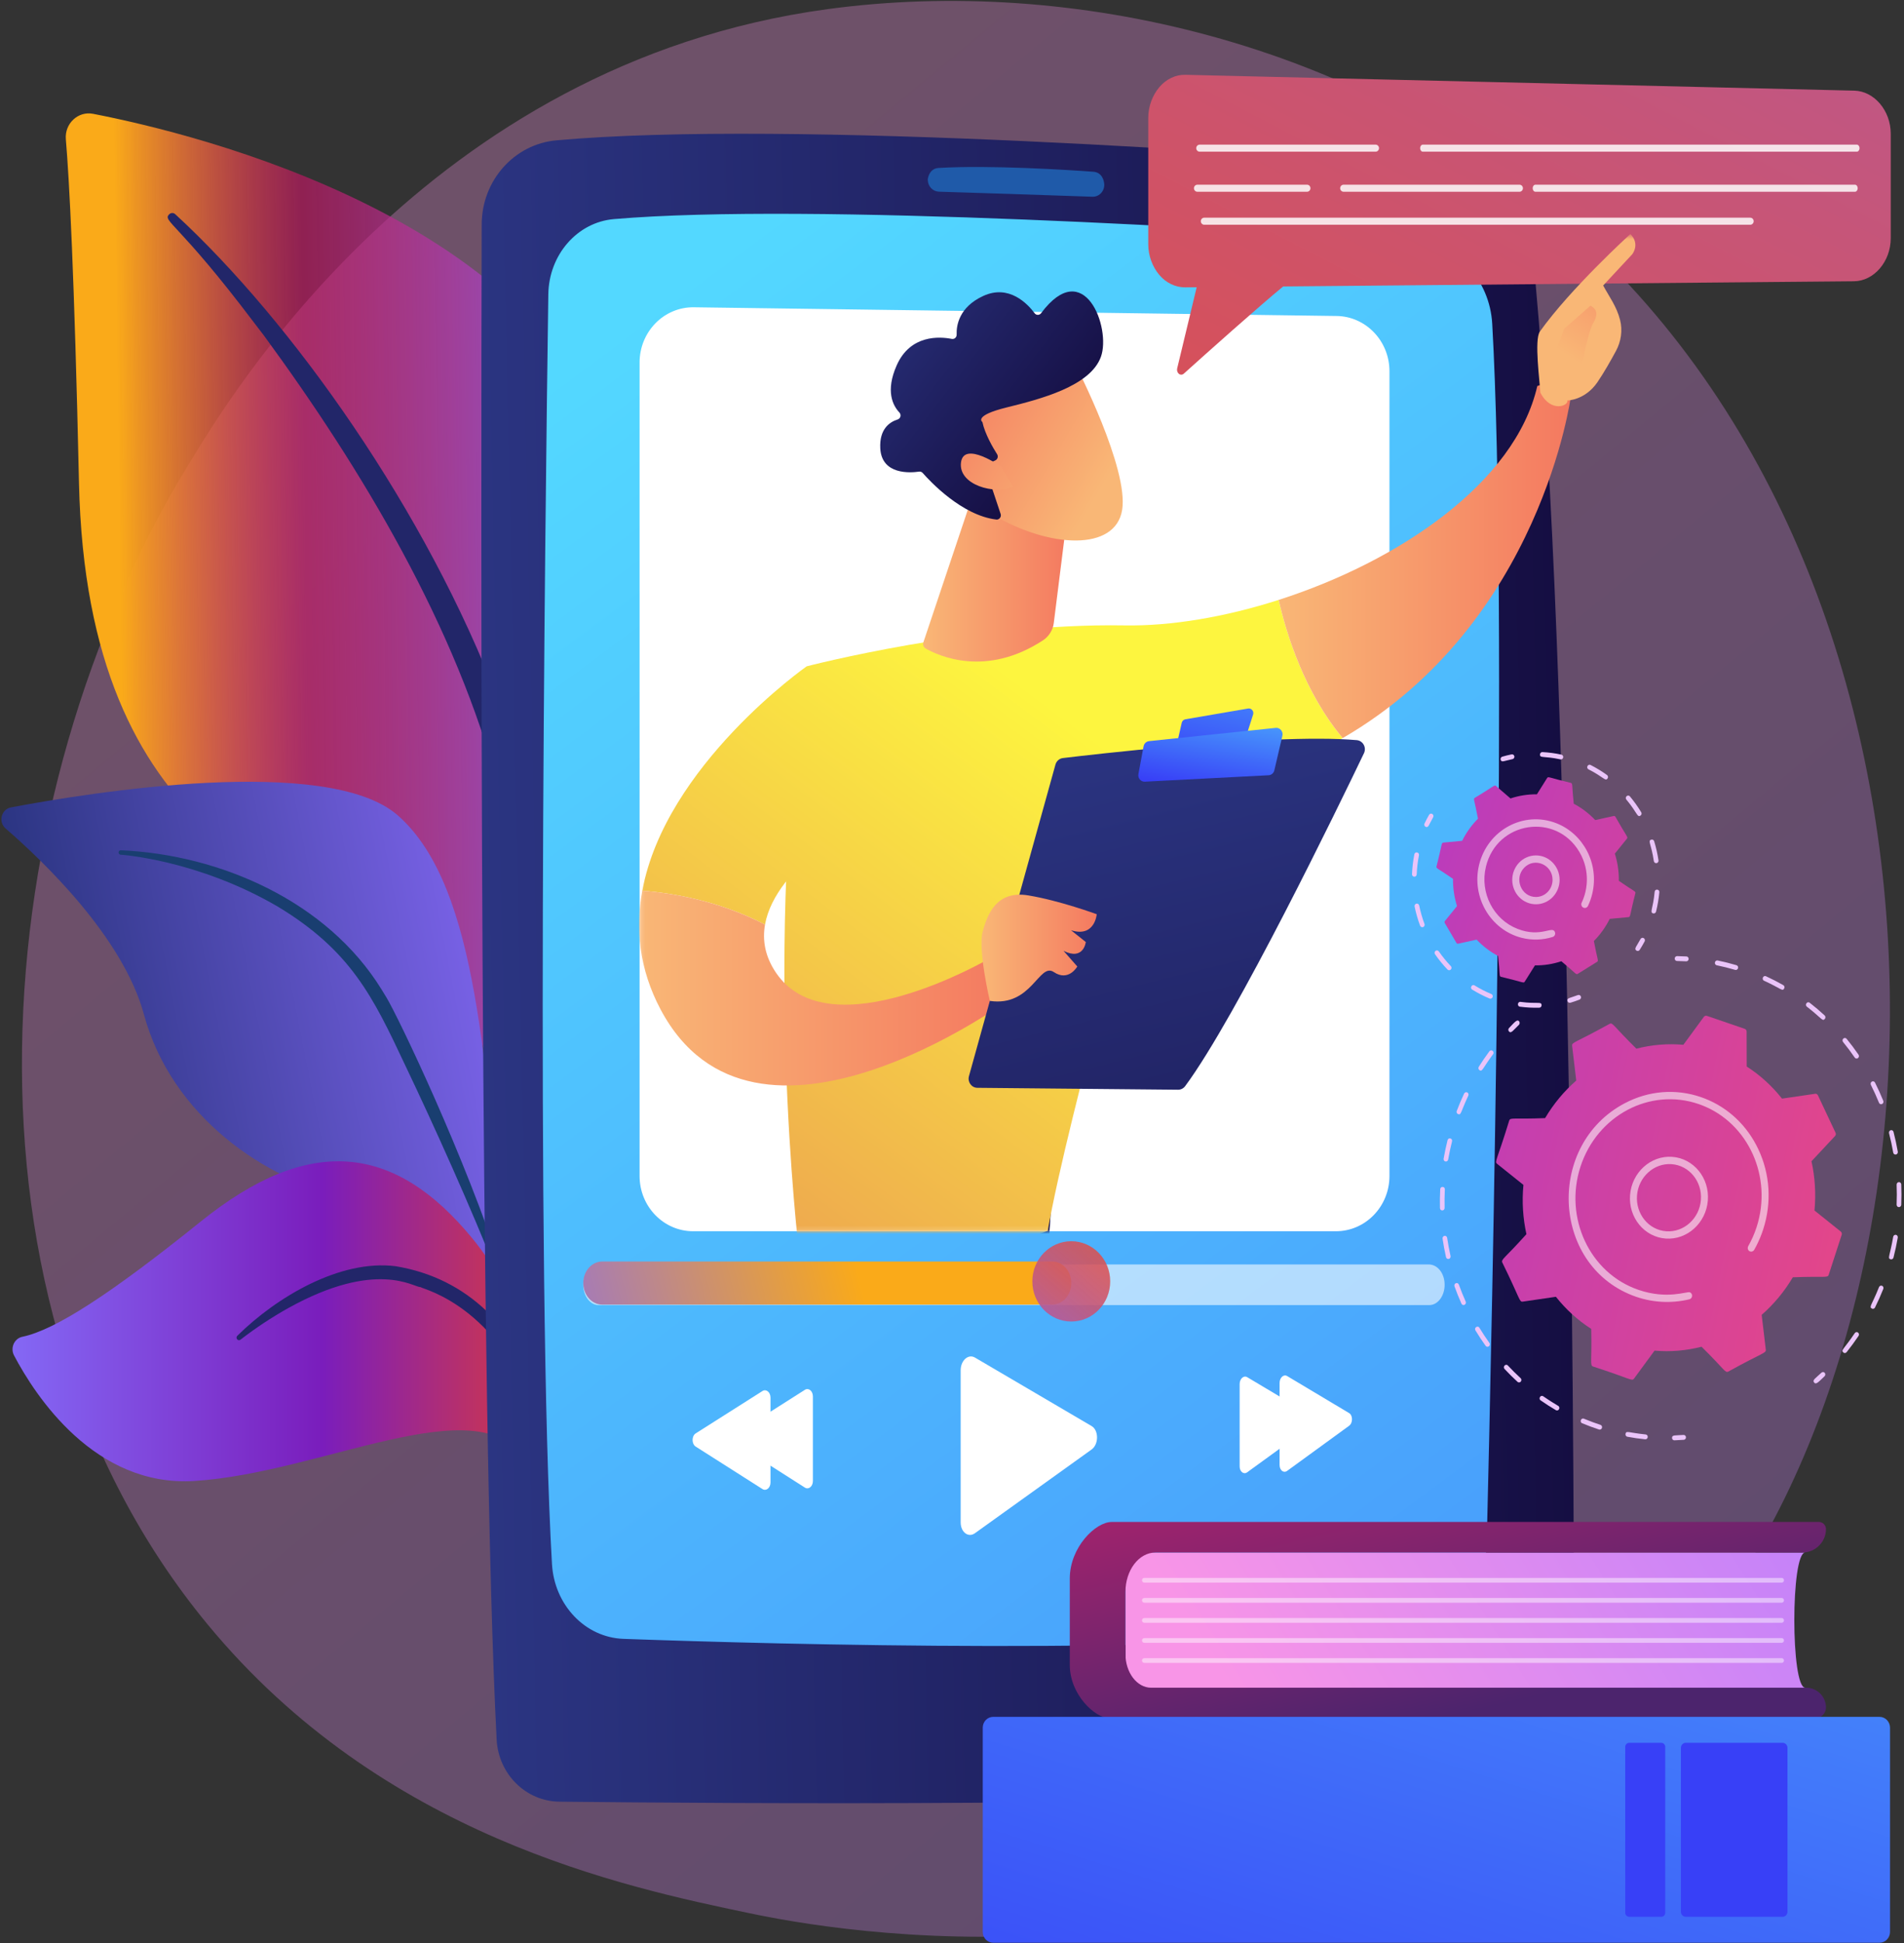 <svg width="450" height="459" viewBox="0 0 450 459" fill="none" xmlns="http://www.w3.org/2000/svg">
<rect x="0" y="0" width="450" height="459" fill="#333333" stroke="none"/>
<path opacity="0.3" d="M395.5 393.204C386.434 403.044 377.857 409.39 371.079 414.403C291.414 473.336 197.149 456.158 177.115 451.962C147.531 445.767 90.347 433.793 49.003 383.666C-13.547 307.828 -3.807 188.347 44.711 109.477C53.586 95.05 100.464 14.978 195.744 2.137C253.407 -5.635 320.623 10.039 369.299 52.084C471.474 140.342 464.2 318.636 395.5 393.204Z" fill="url(#paint0_linear_418_5674)"/>
<path d="M122.615 300.355C122.615 300.355 123.983 241.013 97.473 225.13C70.963 209.248 20.558 199.318 18.668 114.108C17.562 64.223 16.365 42.412 15.562 32.902C15.249 29.192 18.447 26.197 21.996 26.887C47.104 31.763 128.667 51.835 145.767 109.232C166.04 177.277 122.615 300.355 122.615 300.355Z" fill="url(#paint1_linear_418_5674)"/>
<path d="M41.412 50.595C68.973 75.937 100.841 120.787 117.828 165.638C120.008 173.03 126.386 188.749 129.156 216.678C131.629 239.971 130.399 264.584 127.4 280.877C127.21 281.907 126.247 282.584 125.248 282.388C123.53 282.052 123.758 280.147 123.774 280.208C127.199 252.37 125.777 217.722 117.928 186.46C107.899 148.073 85.532 110.856 62.397 79.29L60.016 76.182C42.092 52.449 38.319 52.275 39.994 50.62C40.39 50.23 41.01 50.226 41.412 50.595Z" fill="#222669"/>
<path d="M165.219 414.448C168.806 416.262 131.264 367.588 119.503 291.142C113.962 255.119 113.889 209.985 93.986 192.592C77.421 178.116 21.053 187.255 2.61 190.728C0.305 191.162 -0.471 194.164 1.323 195.717C10.168 203.375 29.088 221.439 34.018 239.645C40.516 263.641 62.644 278.904 82.453 283.034C102.263 287.165 113.282 291.174 122.933 323.836C132.584 356.498 155.028 409.296 165.219 414.448Z" fill="url(#paint2_linear_418_5674)"/>
<path d="M28.549 200.867C52.08 201.883 77.339 212.95 90.157 233.709L91.367 235.69C94.161 240.335 109.997 273.354 118.793 300.726C118.902 301.067 118.723 301.435 118.392 301.548C117.83 301.74 117.548 301.102 117.602 301.159C111.474 285.696 102.673 266.092 95.663 251.431C88.146 235.434 82.885 224.6 65.739 214.223C46.654 203.047 28.422 201.896 28.477 201.908C28.198 201.879 27.996 201.622 28.024 201.335C28.052 201.06 28.284 200.856 28.549 200.867Z" fill="#193E70"/>
<path d="M149.124 420.851C151.253 422.008 137.135 396.955 136.052 374.883C134.968 352.811 130.139 315.139 111.677 292.604C93.216 270.069 72.999 268.013 47.524 288.5C26.296 305.572 13.054 314.187 5.288 315.789C3.365 316.185 2.383 318.424 3.319 320.201C8.3 329.658 22.382 351.381 46.027 349.851C76.188 347.901 112.74 327.686 123.881 344.549C135.022 361.412 133.591 370.848 133.934 378.84C134.276 386.831 135.038 413.194 149.124 420.851Z" fill="url(#paint3_linear_418_5674)"/>
<path d="M56.084 315.558C65.324 306.425 80.372 297.451 93.523 299.124C110.634 301.966 122.033 313.747 128.25 331.284C130.681 338.73 131.681 342.705 133.118 351.832C133.233 352.561 132.19 352.779 132.016 352.067C130.971 347.78 129.935 343.291 128.386 338.648C119.367 308.694 100.114 304.659 99.365 304.046C97.91 304.194 89.086 297.384 68.149 308.999C64.239 311.194 60.433 313.698 56.86 316.461L56.84 316.476C56.582 316.676 56.215 316.622 56.021 316.355C55.842 316.109 55.873 315.766 56.084 315.558Z" fill="#222669"/>
<path d="M131.5 33.151C121.524 34.045 113.876 42.659 113.848 52.982C113.674 116.114 113.388 333.874 117.379 410.949C117.802 419.114 124.295 425.529 132.225 425.617C171.451 426.052 284.28 426.852 348.334 422.628C361.676 421.748 372.057 410.356 372.041 396.573C371.964 330.313 370.937 143.969 362.133 58.793C361.079 48.587 353.122 40.622 343.197 39.824C300.416 36.388 186.811 28.192 131.5 33.151Z" fill="url(#paint4_linear_418_5674)"/>
<path d="M129.593 69.527C128.823 123.531 126.63 303.18 130.458 369.485C131.018 379.177 138.32 386.828 147.336 387.152C184.457 388.485 279.647 391.066 333.889 384.913C343.656 383.805 351.121 375.077 351.381 364.508C352.738 309.397 356.403 142.075 352.681 76.511C352.088 66.052 344.337 57.706 334.622 57.031C294.429 54.239 191.217 47.799 145.092 51.759C136.434 52.503 129.727 60.178 129.593 69.527Z" fill="url(#paint5_linear_418_5674)"/>
<path d="M219.282 42.541C219.313 44.032 220.468 45.237 221.914 45.283C229.057 45.507 249.178 46.142 258.172 46.476C259.945 46.542 261.3 44.869 260.926 43.081C260.895 43.024 260.665 40.731 258.393 40.569C252.31 40.132 233.956 38.957 221.827 39.678C219.336 39.826 219.201 42.747 219.282 42.541Z" fill="#1F5AA9"/>
<path d="M315.73 290.86H163.824C156.831 290.86 151.162 285.015 151.162 277.806V85.641C151.162 78.364 156.933 72.492 163.99 72.588L315.896 74.647C322.824 74.741 328.391 80.558 328.391 87.701V277.805C328.391 285.015 322.722 290.86 315.73 290.86Z" fill="url(#paint6_linear_418_5674)"/>
<path opacity="0.58" d="M337.806 308.307H141.473C139.471 308.307 137.848 306.156 137.848 303.503C137.848 300.85 139.471 298.699 141.303 298.699H337.635C339.808 298.699 341.431 300.85 341.431 303.503C341.431 306.156 339.808 308.307 337.806 308.307Z" fill="white"/>
<path d="M248.698 308.195H142.337C139.857 308.195 137.848 305.915 137.848 303.102C137.848 300.29 139.857 298.01 142.337 298.01H248.698C251.177 298.01 253.187 300.29 253.187 303.102C253.187 305.915 251.177 308.195 248.698 308.195Z" fill="url(#paint7_linear_418_5674)"/>
<path d="M253.188 312.187C258.269 312.187 262.389 307.941 262.389 302.702C262.389 297.463 258.269 293.217 253.188 293.217C248.107 293.217 243.988 297.463 243.988 302.702C243.988 307.941 248.107 312.187 253.188 312.187Z" fill="url(#paint8_linear_418_5674)"/>
<path d="M227.049 323.696V359.64C227.049 361.948 228.855 363.319 230.414 362.201L257.998 342.417C259.705 341.192 259.705 337.883 257.998 336.882L230.414 320.696C228.855 319.781 227.049 321.389 227.049 323.696Z" fill="white"/>
<path d="M292.982 326.961V346.408C292.982 347.656 293.943 348.402 294.772 347.8L309.496 337.113C310.41 336.449 310.41 334.652 309.496 334.107L294.772 325.335C293.943 324.841 292.982 325.712 292.982 326.961Z" fill="white"/>
<path d="M302.426 326.687V346.084C302.426 347.33 303.381 348.074 304.206 347.473L318.855 336.815C319.765 336.153 319.765 334.36 318.855 333.816L304.206 325.066C303.381 324.573 302.426 325.442 302.426 326.687Z" fill="white"/>
<path d="M192.123 329.883V349.86C192.123 351.143 191.109 351.978 190.233 351.42L174.538 341.413C173.555 340.786 173.555 338.922 174.538 338.297L190.233 328.32C191.109 327.763 192.123 328.601 192.123 329.883Z" fill="white"/>
<path d="M182.106 330.174V350.203C182.106 351.489 181.087 352.327 180.206 351.767L164.429 341.735C163.44 341.107 163.44 339.238 164.429 338.611L180.206 328.607C181.087 328.048 182.106 328.888 182.106 330.174Z" fill="white"/>
<path d="M426.656 398.695L265.988 398.695V366.757L426.656 366.757C423.217 366.757 423.217 398.695 426.656 398.695Z" fill="url(#paint9_linear_418_5674)"/>
<path d="M265.99 390.703V376.086C265.99 370.934 269.165 366.757 273.082 366.757H425.98C429.06 366.757 431.556 364.277 431.556 361.218C431.556 360.289 430.798 359.535 429.862 359.535H262.756C258.924 359.535 252.84 365.519 252.84 372.901V393.314C252.84 400.274 258.747 405.916 262.36 405.916H428.983C430.404 405.916 431.556 404.772 431.556 403.36C431.556 400.783 429.453 398.694 426.859 398.694H272.065C268.71 398.695 265.99 395.116 265.99 390.703Z" fill="url(#paint10_linear_418_5674)"/>
<path opacity="0.46" d="M421.094 373.867H270.446C270.148 373.867 269.906 373.617 269.906 373.31C269.906 373.002 270.148 372.753 270.446 372.753H421.094C421.392 372.753 421.633 373.002 421.633 373.31C421.633 373.617 421.392 373.867 421.094 373.867Z" fill="white"/>
<path opacity="0.46" d="M421.094 378.607H270.446C270.148 378.607 269.906 378.358 269.906 378.05C269.906 377.743 270.148 377.494 270.446 377.494H421.094C421.392 377.494 421.633 377.743 421.633 378.05C421.633 378.358 421.392 378.607 421.094 378.607Z" fill="white"/>
<path opacity="0.46" d="M421.094 383.348H270.446C270.148 383.348 269.906 383.099 269.906 382.791C269.906 382.484 270.148 382.235 270.446 382.235H421.094C421.392 382.235 421.633 382.484 421.633 382.791C421.633 383.099 421.392 383.348 421.094 383.348Z" fill="white"/>
<path opacity="0.46" d="M421.094 388.088H270.446C270.148 388.088 269.906 387.839 269.906 387.532C269.906 387.224 270.148 386.975 270.446 386.975H421.094C421.392 386.975 421.633 387.224 421.633 387.532C421.633 387.839 421.392 388.088 421.094 388.088Z" fill="white"/>
<path opacity="0.46" d="M421.094 392.829H270.446C270.148 392.829 269.906 392.58 269.906 392.272C269.906 391.965 270.148 391.716 270.446 391.716H421.094C421.392 391.716 421.633 391.965 421.633 392.272C421.633 392.58 421.392 392.829 421.094 392.829Z" fill="white"/>
<path d="M234.746 458.941H444.215C445.585 458.941 446.696 457.796 446.696 456.383V408.133C446.696 406.721 445.585 405.576 444.215 405.576H234.746C233.376 405.576 232.266 406.721 232.266 408.133V456.383C232.266 457.796 233.376 458.941 234.746 458.941Z" fill="url(#paint11_linear_418_5674)"/>
<path d="M398.42 452.808H421.31C421.945 452.808 422.46 452.276 422.46 451.621V412.895C422.46 412.24 421.945 411.709 421.31 411.709H398.42C397.785 411.709 397.27 412.24 397.27 412.895V451.621C397.27 452.276 397.785 452.808 398.42 452.808Z" fill="url(#paint12_linear_418_5674)"/>
<path d="M385.049 452.808H392.629C393.146 452.808 393.565 452.376 393.565 451.843V412.674C393.565 412.141 393.146 411.709 392.629 411.709H385.049C384.532 411.709 384.113 412.141 384.113 412.674V451.843C384.113 452.376 384.532 452.808 385.049 452.808Z" fill="url(#paint13_linear_418_5674)"/>
<path d="M274.012 20.579C275.639 18.665 277.881 17.616 280.158 17.67L438.268 21.416C442.886 21.526 446.866 26.051 446.866 31.595V56.266C446.866 61.858 442.844 66.404 438.186 66.446L303.274 67.67C297.674 72.26 284.98 83.589 279.775 88.279C279.443 88.578 278.956 88.589 278.615 88.306C278.273 88.024 278.104 87.51 278.219 87.032L282.829 67.855L280.101 67.88C277.84 67.9 275.581 66.837 273.977 64.925C272.373 63.014 271.385 60.412 271.385 57.699V27.849C271.385 25.114 272.385 22.494 274.012 20.579Z" fill="url(#paint14_linear_418_5674)"/>
<path opacity="0.83" d="M439.488 35.002C439.488 34.541 439.199 34.167 438.844 34.167H336.282C335.927 34.167 335.639 34.541 335.639 35.002C335.639 35.463 335.927 35.837 336.282 35.837H438.844C439.2 35.837 439.488 35.463 439.488 35.002Z" fill="white"/>
<path opacity="0.83" d="M414.471 52.259C414.471 51.798 414.108 51.424 413.661 51.424H284.615C284.167 51.424 283.805 51.798 283.805 52.259C283.805 52.721 284.167 53.094 284.615 53.094H413.661C414.108 53.094 414.471 52.721 414.471 52.259Z" fill="white"/>
<path opacity="0.83" d="M325.92 35.002C325.92 34.541 325.557 34.167 325.11 34.167H283.535C283.087 34.167 282.725 34.541 282.725 35.002C282.725 35.463 283.087 35.837 283.535 35.837H325.11C325.557 35.837 325.92 35.463 325.92 35.002Z" fill="white"/>
<path opacity="0.83" d="M359.936 44.466C359.936 44.005 359.573 43.631 359.126 43.631H317.55C317.103 43.631 316.74 44.005 316.74 44.466C316.74 44.927 317.103 45.301 317.55 45.301H359.126C359.573 45.301 359.936 44.927 359.936 44.466Z" fill="white"/>
<path opacity="0.83" d="M439.056 44.466C439.056 44.005 438.768 43.631 438.412 43.631H362.886C362.53 43.631 362.242 44.005 362.242 44.466C362.242 44.927 362.53 45.301 362.886 45.301H438.412C438.768 45.301 439.056 44.927 439.056 44.466Z" fill="white"/>
<path opacity="0.83" d="M309.721 44.466C309.721 44.005 309.358 43.631 308.911 43.631H282.994C282.546 43.631 282.184 44.005 282.184 44.466C282.184 44.927 282.546 45.301 282.994 45.301H308.911C309.358 45.301 309.721 44.927 309.721 44.466Z" fill="white"/>
<mask id="mask0_418_5674" style="mask-type:luminance" maskUnits="userSpaceOnUse" x="151" y="53" width="258" height="238">
<path d="M390.255 290.86H169.556C159.396 290.86 151.16 284.501 151.16 276.656V67.572C151.16 59.654 159.544 53.265 169.798 53.369L390.497 55.61C400.562 55.712 408.651 62.041 408.651 69.813V276.656C408.651 284.501 400.415 290.86 390.255 290.86Z" fill="white"/>
</mask>
<g mask="url(#mask0_418_5674)">
<path d="M247.515 283.943C246.968 286.818 244.578 427.374 259.151 490.362C259.388 491.39 258.883 492.449 257.934 492.849C255.699 493.79 251.317 495.154 246.066 495.336C244.44 495.392 242.982 494.302 242.523 492.693C238.357 478.079 218.397 404.857 215.793 334.911C212.884 256.753 215.793 332.25 215.793 332.25L217.5 283.937L247.515 283.943Z" fill="url(#paint15_linear_418_5674)"/>
<path d="M189.838 288.256C177.92 362.415 192.424 471.546 197.315 492.905C197.614 494.213 198.638 495.215 199.924 495.435C202.107 495.808 205.702 496.112 209.246 495.051C210.467 494.685 211.325 493.55 211.374 492.24C212.031 474.971 210.849 368.959 221.955 327.063C222.517 324.94 223.775 323.088 225.515 321.813L247.069 306.014L248.722 280.477L189.838 288.256Z" fill="url(#paint16_linear_418_5674)"/>
<path d="M265.78 147.74C230.062 147.131 190.653 157.409 190.653 157.409C180.006 221.458 188.791 295.333 188.791 295.333C216.442 302.809 247.635 290.762 247.635 290.762C252.231 263.991 273.673 188.649 273.673 188.649C291.125 186.416 305.501 181.226 317.34 174.362C308.309 163.57 304.052 149.838 302.203 141.72C289.575 145.766 276.796 147.928 265.78 147.74Z" fill="url(#paint17_linear_418_5674)"/>
<path d="M371.282 93.499C367.773 89.13 363.333 91.197 363.333 91.197C358.077 114.088 330.517 132.648 302.203 141.72C304.052 149.838 308.309 163.57 317.34 174.362C364.329 147.123 371.282 93.499 371.282 93.499Z" fill="url(#paint18_linear_418_5674)"/>
<path d="M370.432 94.61C370.799 95.813 366.547 97.646 364.044 92.724C363.956 90.366 362.565 80.261 363.932 78.339C371.213 68.105 385.329 55.277 385.329 55.277C387.715 57.704 385.749 60.088 385.749 60.088L378.901 67.442C380.334 70.111 382.081 72.363 382.899 75.591C383.52 78.036 383.14 80.648 381.943 82.873C380.741 85.106 379.101 88.008 377.551 90.279C374.616 94.578 370.432 94.61 370.432 94.61Z" fill="url(#paint19_linear_418_5674)"/>
<path d="M375.906 72.215L369.666 77.668L367.707 83.099L373.271 89.462C373.271 89.462 375.141 78.688 376.532 76.356C377.922 74.024 377.201 72.897 375.906 72.215Z" fill="url(#paint20_linear_418_5674)"/>
<path d="M204.353 193.066L190.653 157.409C190.653 157.409 157.291 180.78 151.805 210.412C158.109 210.89 169.579 212.581 180.807 218.426C183.274 204.434 204.353 193.066 204.353 193.066Z" fill="url(#paint21_linear_418_5674)"/>
<path d="M233.508 226.618C233.508 226.618 196.051 248.444 183.413 229.807C180.788 225.938 180.161 222.092 180.808 218.426C169.58 212.581 158.109 210.89 151.805 210.411C150.151 219.344 151.026 228.845 156.117 238.447C178.255 280.201 238.465 236.14 238.465 236.14L233.508 226.618Z" fill="url(#paint22_linear_418_5674)"/>
<path d="M229.006 254.23L249.448 180.626C249.681 179.79 250.372 179.181 251.209 179.08C254.913 178.635 265.645 177.384 278.037 176.303C292.963 175.002 310.296 173.947 320.654 174.844C322.127 174.972 323.017 176.578 322.362 177.943C316.472 190.229 292.243 240.206 280.111 256.578C279.709 257.12 279.087 257.438 278.425 257.431L230.995 256.976C229.614 256.963 228.626 255.598 229.006 254.23Z" fill="url(#paint23_linear_418_5674)"/>
<path d="M280.155 169.922L294.976 167.376C295.766 167.24 296.412 168.018 296.162 168.802L294.694 173.385C294.567 173.784 294.229 174.073 293.825 174.129L279.563 176.093C278.825 176.195 278.216 175.503 278.386 174.756L279.294 170.754C279.392 170.323 279.732 169.995 280.155 169.922Z" fill="url(#paint24_linear_418_5674)"/>
<path d="M269.058 182.859L270.279 176.302C270.402 175.644 270.928 175.147 271.575 175.079L301.51 171.947C302.518 171.842 303.324 172.794 303.088 173.809L301.185 181.98C301.032 182.634 300.48 183.106 299.829 183.14L270.576 184.658C269.624 184.707 268.878 183.824 269.058 182.859Z" fill="url(#paint25_linear_418_5674)"/>
<path d="M233.945 236.447C233.945 236.447 231.097 224.375 232.246 220.091C233.394 215.808 235.62 210.301 243.038 211.525C250.457 212.749 259.208 215.971 259.208 215.971C259.208 215.971 258.766 221.55 253.127 219.75L256.624 222.539C256.624 222.539 256.124 227.006 251.361 224.619L254.613 228.318C254.613 228.318 252.568 231.987 249.064 229.634C245.561 227.281 243.881 237.901 233.945 236.447Z" fill="url(#paint26_linear_418_5674)"/>
<path d="M229.603 117.844L218.238 151.729C218.05 152.29 218.274 152.912 218.778 153.199C221.876 154.965 233.037 160.07 246.487 151.277C247.888 150.362 248.842 148.868 249.055 147.171L252.735 117.844H229.603Z" fill="url(#paint27_linear_418_5674)"/>
<path d="M254.331 86.466C254.331 86.466 266.811 110.685 265.211 120.469C263.611 130.253 248.145 129.55 234.639 121.605L225.201 95.453L254.331 86.466Z" fill="url(#paint28_linear_418_5674)"/>
<path d="M235.235 108.761C235.784 108.51 235.987 107.818 235.658 107.3C234.658 105.725 232.784 102.512 232.186 99.7C232.186 99.7 229.943 98.218 237.896 96.256C245.849 94.293 257.71 91.246 260.203 84.267C262.634 77.461 256.247 60.348 246.059 73.984C245.671 74.502 244.911 74.514 244.525 73.995C242.854 71.754 238.463 67.101 232.366 69.922C226.661 72.561 226.018 76.871 226.097 79.044C226.12 79.683 225.566 80.18 224.956 80.06C222.071 79.493 215.15 79.005 211.918 86.327C209.257 92.357 210.987 95.771 212.562 97.44C213.073 97.981 212.849 98.872 212.149 99.093C210.253 99.691 207.805 101.348 208.05 105.928C208.389 112.258 215.254 111.701 217.209 111.412C217.529 111.364 217.852 111.478 218.069 111.725C219.745 113.637 227.296 121.757 235.468 122.735C236.175 122.82 236.724 122.099 236.492 121.405L232.955 110.805C232.791 110.313 233.02 109.773 233.481 109.562L235.235 108.761Z" fill="url(#paint29_linear_418_5674)"/>
<path d="M236.657 110.266C236.657 110.266 227.772 103.98 227.122 109.273C226.473 114.566 235.124 116.94 239.409 114.967L236.657 110.266Z" fill="url(#paint30_linear_418_5674)"/>
</g>
<path d="M398.431 339.755C398.355 339.96 398.171 340.113 397.949 340.13C397.217 340.185 396.471 340.225 395.732 340.25C395.429 340.26 395.179 340.01 395.174 339.692C395.158 338.921 395.904 339.13 397.887 338.98C398.19 338.957 398.449 339.196 398.467 339.514C398.471 339.598 398.458 339.68 398.431 339.755Z" fill="#EAC4F9"/>
<path d="M388.825 340.011C387.421 339.868 386.005 339.665 384.616 339.406C384.319 339.351 384.124 339.052 384.181 338.739C384.343 337.885 384.808 338.443 388.948 338.864C389.25 338.895 389.466 339.177 389.433 339.493C389.398 339.814 389.123 340.042 388.825 340.011ZM377.923 337.699C376.571 337.258 375.212 336.753 373.93 336.215C373.24 335.927 373.69 334.867 374.35 335.144C375.629 335.679 376.941 336.166 378.263 336.598C378.552 336.692 378.709 337.015 378.615 337.319C378.52 337.626 378.208 337.792 377.923 337.699ZM367.723 333.122C366.497 332.405 365.284 331.629 364.115 330.812C363.513 330.391 364.135 329.431 364.734 329.85C365.879 330.65 367.068 331.411 368.269 332.113C368.901 332.482 368.353 333.49 367.723 333.122ZM359.436 326.377C359.234 326.618 358.887 326.646 358.66 326.438C357.604 325.471 356.571 324.446 355.59 323.393C355.085 322.851 355.877 322.04 356.381 322.581C357.342 323.613 358.355 324.617 359.39 325.565C359.617 325.772 359.637 326.137 359.436 326.377ZM351.889 318.036C351.645 318.23 351.301 318.183 351.12 317.93C350.276 316.754 349.467 315.527 348.714 314.285C348.329 313.646 349.257 313.018 349.645 313.657C350.382 314.874 351.175 316.076 352.002 317.228C352.183 317.48 352.132 317.842 351.889 318.036ZM346.418 307.92C346.369 308.055 346.272 308.171 346.138 308.239C345.863 308.377 345.536 308.258 345.408 307.971C344.811 306.635 344.258 305.259 343.763 303.881C343.657 303.585 343.801 303.251 344.085 303.134C344.37 303.019 344.686 303.165 344.793 303.461C345.277 304.812 345.819 306.16 346.404 307.469C346.47 307.616 346.471 307.778 346.418 307.92ZM342.803 297.037C342.74 297.21 342.6 297.348 342.417 297.397C342.121 297.474 341.825 297.287 341.756 296.978C341.432 295.542 341.158 294.073 340.943 292.612C340.896 292.299 341.102 292.001 341.402 291.948C341.702 291.894 341.983 292.106 342.029 292.419C342.24 293.85 342.508 295.29 342.826 296.697C342.852 296.814 342.842 296.932 342.803 297.037ZM340.889 285.952C340.586 285.965 340.334 285.718 340.326 285.4C340.29 283.921 340.31 282.419 340.385 280.936C340.426 280.173 341.521 280.22 341.482 280.98C341.409 282.433 341.389 283.904 341.424 285.353C341.432 285.67 341.193 285.939 340.889 285.952ZM352.87 249.052C350.309 252.5 350.349 253.276 349.657 252.801C349.404 252.629 349.337 252.272 349.505 252.005C350.29 250.76 351.131 249.531 352.007 248.352C352.456 247.747 353.32 248.444 352.87 249.052ZM341.634 274.386C341.335 274.334 341.137 274.037 341.192 273.723C341.445 272.263 341.757 270.793 342.118 269.353C342.303 268.613 343.366 268.891 343.18 269.63C342.827 271.041 342.521 272.482 342.273 273.913C342.217 274.23 341.929 274.438 341.634 274.386ZM347.024 258.833C345.188 262.736 345.375 263.497 344.6 263.181C344.108 262.981 344.293 262.367 344.296 262.436C344.825 261.049 345.412 259.67 346.039 258.336C346.174 258.048 346.504 257.927 346.776 258.064C347.035 258.195 347.163 258.527 347.024 258.833Z" fill="#EAC4F9"/>
<path d="M359.002 242.08C357.63 243.401 357.164 244.222 356.642 243.671C356.43 243.447 356.432 243.082 356.65 242.856C358.016 241.43 358.561 240.715 359.042 241.265C359.186 241.43 359.227 241.863 359.002 242.08Z" fill="#EAC4F9"/>
<path d="M399.065 226.72C398.98 226.95 398.76 227.109 398.514 227.095C397.793 227.054 397.062 227.028 396.342 227.018C396.039 227.014 395.8 226.752 395.809 226.434C395.818 226.116 396.07 225.861 396.374 225.865C397.108 225.876 397.853 225.902 398.59 225.944C398.893 225.961 399.121 226.233 399.1 226.55C399.096 226.61 399.084 226.667 399.065 226.72Z" fill="#EAC4F9"/>
<path d="M445.104 304.494C444.514 305.976 443.858 307.449 443.152 308.873C443.012 309.158 442.68 309.272 442.411 309.129C441.654 308.724 442.365 308.399 444.091 304.063C444.209 303.768 444.531 303.625 444.811 303.744C445.299 303.952 445.106 304.563 445.104 304.494ZM446.846 297.489C446.022 297.27 446.653 296.767 447.445 292.181C447.498 291.866 447.785 291.655 448.083 291.707C448.382 291.759 448.58 292.056 448.526 292.37C448.255 293.939 447.916 295.521 447.52 297.072C447.44 297.383 447.137 297.567 446.846 297.489ZM439.257 315.588C438.373 316.9 437.426 318.191 436.439 319.425C436.243 319.67 435.896 319.705 435.665 319.503C435.012 318.932 435.773 318.78 438.362 314.933C438.538 314.671 438.881 314.606 439.128 314.787C439.375 314.968 439.432 315.326 439.257 315.588ZM449.316 284.786C449.233 285.011 449.022 285.168 448.78 285.162C448.477 285.153 448.242 284.888 448.255 284.57C448.318 283.004 448.318 281.421 448.256 279.863C448.243 279.544 448.478 279.273 448.781 279.254C449.084 279.236 449.34 279.479 449.353 279.796C449.418 281.387 449.417 283.004 449.352 284.601C449.35 284.666 449.337 284.728 449.316 284.786ZM448.503 272.37C448.436 272.552 448.284 272.695 448.089 272.736C447.79 272.797 447.504 272.594 447.45 272.281C447.185 270.749 446.853 269.209 446.464 267.705C446.385 267.399 446.559 267.08 446.852 266.992C447.145 266.905 447.446 267.082 447.525 267.388C447.922 268.923 448.26 270.495 448.531 272.059C448.55 272.167 448.539 272.274 448.503 272.37ZM445.109 260.482C445.057 260.623 444.954 260.743 444.811 260.809C444.531 260.937 444.209 260.805 444.091 260.514C443.511 259.083 442.866 257.661 442.173 256.287C442.033 256.007 442.136 255.658 442.404 255.505C442.673 255.353 443.005 255.457 443.146 255.736C443.853 257.138 444.511 258.589 445.103 260.049C445.161 260.192 445.159 260.347 445.109 260.482ZM439.314 249.691C439.277 249.793 439.212 249.885 439.121 249.954C438.874 250.143 438.531 250.088 438.355 249.831C437.49 248.572 436.563 247.336 435.599 246.157C435.403 245.918 435.431 245.554 435.663 245.344C435.895 245.135 436.241 245.16 436.437 245.399C437.421 246.602 438.367 247.863 439.25 249.149C439.361 249.311 439.379 249.515 439.314 249.691ZM431.291 240.696C430.721 241.371 430.608 240.575 427.048 237.814C426.468 237.365 427.129 236.434 427.71 236.884C428.924 237.826 430.115 238.835 431.249 239.883C431.473 240.091 431.495 240.454 431.291 240.696ZM421.683 233.499C421.267 234.288 420.994 233.544 416.926 231.68C416.267 231.378 416.715 230.318 417.379 230.622C418.767 231.258 420.143 231.964 421.47 232.719C421.739 232.872 421.829 233.226 421.683 233.499ZM410.76 228.764C410.658 229.043 410.368 229.2 410.091 229.118C408.656 228.693 407.191 228.327 405.738 228.032C405.441 227.971 405.251 227.669 405.312 227.356C405.377 227.043 405.666 226.84 405.963 226.9C407.446 227.202 408.94 227.575 410.405 228.009C410.696 228.095 410.861 228.413 410.775 228.719C410.77 228.735 410.766 228.75 410.76 228.764Z" fill="#EAC4F9"/>
<path d="M431.216 325.122C429.787 326.483 429.213 327.169 428.758 326.596C428.284 325.999 429.021 325.667 430.484 324.274C430.711 324.058 431.058 324.073 431.26 324.307C431.462 324.542 431.442 324.906 431.216 325.122Z" fill="#EAC4F9"/>
<path d="M417.335 318.803L416.361 310.612C419.211 308.12 421.709 305.14 423.721 301.74C431.381 301.431 431.939 301.969 432.213 301.125L435.275 291.691C435.364 291.415 435.278 291.113 435.06 290.938L428.842 285.96C429.218 281.999 428.961 278.074 428.136 274.323L433.699 268.373C433.894 268.164 433.943 267.851 433.821 267.592L429.658 258.752C429.536 258.493 429.27 258.347 428.996 258.387L421.171 259.533C418.838 256.581 416.034 254.006 412.823 251.947L412.803 243.683C412.803 243.393 412.627 243.138 412.365 243.048L403.415 239.98C403.154 239.891 402.864 239.986 402.695 240.217L397.853 246.815C394.081 246.48 390.335 246.81 386.746 247.732C381.172 242.242 381.168 241.471 380.414 241.871C372.159 246.437 371.457 246.175 371.563 247.072L372.537 255.263C369.687 257.754 367.188 260.734 365.176 264.134C357.521 264.443 356.958 263.905 356.684 264.749C353.799 274.176 353.169 274.401 353.838 274.936L360.055 279.915C359.679 283.876 359.937 287.801 360.761 291.551C355.506 297.409 354.701 297.485 355.076 298.282C359.346 306.955 359.056 307.611 359.902 307.487L367.727 306.342C370.059 309.294 372.863 311.869 376.075 313.928C376.25 321.816 375.715 322.547 376.532 322.826C385.439 325.697 385.679 326.371 386.203 325.657L391.045 319.06C394.816 319.395 398.562 319.065 402.152 318.143C407.706 323.615 407.725 324.406 408.484 324.004C416.739 319.438 417.441 319.7 417.335 318.803Z" fill="url(#paint31_linear_418_5674)"/>
<path opacity="0.56" d="M393.69 292.589C388.621 292.231 384.838 287.61 385.256 282.288C385.676 276.967 390.138 272.928 395.206 273.285C400.275 273.644 404.058 278.264 403.64 283.586C403.222 288.909 398.757 292.946 393.69 292.589ZM386.899 282.404C386.559 286.724 389.6 290.566 393.825 290.864C397.988 291.158 401.655 287.841 401.997 283.47C402.34 279.1 399.233 275.304 395.071 275.011C390.902 274.716 387.241 278.041 386.899 282.404Z" fill="white"/>
<path opacity="0.56" d="M416.389 291.386C415.896 292.727 415.295 294.023 414.598 295.249C414.388 295.618 413.961 295.769 413.595 295.626C413.551 295.609 413.508 295.588 413.467 295.562C413.077 295.322 412.952 294.791 413.186 294.38C413.988 292.969 414.652 291.459 415.161 289.894C418.989 278.096 413.243 265.399 402.313 261.126C402.034 261.017 401.751 260.913 401.466 260.815C389.918 256.857 377.453 263.543 373.53 275.622C369.616 287.684 375.709 300.747 387.225 304.7C394.081 307.05 398.686 305.011 399.392 305.286C400.154 305.584 400.064 306.748 399.266 306.939C394.912 307.984 390.217 307.745 385.781 306.01C366.637 298.526 365.506 270.424 383.936 260.656C389.607 257.649 396.022 257.122 401.999 259.171C402.308 259.277 402.614 259.39 402.918 259.508C408.469 261.678 412.942 265.905 415.579 271.503C418.359 277.407 418.764 284.128 416.72 290.428C416.616 290.75 416.505 291.07 416.389 291.386Z" fill="white"/>
<path d="M376.703 222.3C378.198 220.797 379.472 219.037 380.45 217.064L384.901 216.652C385.395 216.607 385.174 216.184 386.514 210.998C386.629 210.518 386.207 210.601 382.606 208.084C382.632 205.869 382.302 203.7 381.66 201.651L384.527 198.113C384.845 197.72 384.399 197.583 381.789 192.939C381.708 192.801 381.55 192.731 381.397 192.765L377.024 193.729C375.566 192.188 373.859 190.875 371.946 189.866C371.476 185.489 371.743 185.064 371.269 184.943C366.091 183.721 365.928 183.359 365.666 183.777L363.237 187.644C361.088 187.616 358.984 187.957 356.997 188.619L353.565 185.663C353.185 185.336 353.051 185.795 348.547 188.486C348.139 188.74 348.488 188.971 349.313 193.398C347.818 194.902 346.545 196.661 345.566 198.634L341.115 199.046C340.621 199.091 340.842 199.514 339.503 204.7C339.388 205.177 339.791 205.085 343.411 207.614C343.384 209.829 343.714 211.998 344.357 214.047L341.49 217.585C341.389 217.709 341.376 217.885 341.457 218.024L344.228 222.759C344.309 222.897 344.466 222.967 344.619 222.934L348.992 221.969C350.45 223.511 352.157 224.823 354.07 225.832C354.541 230.209 354.274 230.635 354.747 230.755C359.923 231.976 360.088 232.34 360.351 231.921L362.78 228.054C364.928 228.082 367.032 227.741 369.019 227.079C372.354 229.831 372.457 230.329 372.876 230.068L377.469 227.212C377.88 226.956 377.525 226.704 376.703 222.3Z" fill="url(#paint32_linear_418_5674)"/>
<path opacity="0.56" d="M363.035 213.619C359.942 213.634 357.426 211.066 357.412 207.876C357.398 204.688 359.889 202.093 362.982 202.079C366.068 202.064 368.591 204.64 368.606 207.822C368.62 211.004 366.122 213.604 363.035 213.619ZM363.027 211.899C365.194 211.888 366.947 210.062 366.938 207.83C366.921 204.244 362.675 202.441 360.218 204.998C357.772 207.544 359.526 211.916 363.027 211.899Z" fill="white"/>
<path d="M373.308 236.144C372.605 236.416 371.881 236.664 371.157 236.879C370.862 236.967 370.553 236.792 370.468 236.488C370.254 235.722 371.103 235.773 372.917 235.07C373.204 234.959 373.525 235.109 373.633 235.405C373.74 235.7 373.597 236.032 373.308 236.144Z" fill="#EAC4F9"/>
<path d="M363.809 238.053C362.333 238.095 360.789 238.023 359.235 237.817C358.504 237.72 358.649 236.584 359.377 236.68C363.404 237.214 364.326 236.506 364.35 237.465C364.358 237.784 364.115 238.045 363.809 238.053ZM352.766 235.564C352.651 235.857 352.327 235.999 352.042 235.881C350.629 235.293 349.25 234.585 347.941 233.775C347.311 233.384 347.882 232.402 348.513 232.792C349.772 233.571 351.099 234.252 352.458 234.817C352.958 235.026 352.769 235.633 352.766 235.564ZM343.02 228.836C342.993 228.911 342.949 228.981 342.89 229.041C342.671 229.264 342.32 229.26 342.104 229.035C341.034 227.914 340.042 226.698 339.156 225.421C338.977 225.164 339.035 224.805 339.284 224.621C339.534 224.437 339.881 224.496 340.06 224.753C340.913 225.982 341.868 227.152 342.897 228.23C343.054 228.395 343.095 228.633 343.02 228.836ZM336.67 218.675C336.616 218.822 336.503 218.946 336.349 219.007C336.063 219.121 335.741 218.973 335.631 218.678C335.085 217.211 334.647 215.687 334.331 214.149C334.267 213.839 334.459 213.535 334.759 213.469C335.06 213.403 335.355 213.601 335.419 213.911C335.723 215.39 336.143 216.856 336.669 218.267C336.72 218.403 336.717 218.548 336.67 218.675ZM334.251 207.112C333.944 207.098 333.706 206.831 333.719 206.514C333.786 204.939 333.972 203.362 334.273 201.825C334.415 201.084 335.509 201.307 335.363 202.053C335.073 203.53 334.894 205.048 334.831 206.563C334.816 206.888 334.552 207.125 334.251 207.112Z" fill="#EAC4F9"/>
<path d="M338.712 193.071C337.674 194.881 337.606 195.651 336.932 195.31C336.656 195.17 336.538 194.833 336.678 194.543C337.008 193.849 337.37 193.158 337.755 192.487C337.911 192.215 338.252 192.124 338.517 192.286C338.777 192.444 338.87 192.792 338.712 193.071Z" fill="#EAC4F9"/>
<path d="M357.476 179.331C355.467 179.743 354.872 180.203 354.669 179.458C354.586 179.153 354.759 178.837 355.054 178.751C355.776 178.542 356.517 178.358 357.259 178.206C357.56 178.145 357.853 178.346 357.912 178.657C357.973 178.966 357.777 179.269 357.476 179.331Z" fill="#EAC4F9"/>
<path d="M390.723 215.77C389.828 215.534 390.684 214.793 391.069 210.67C391.138 209.917 392.247 210.023 392.176 210.78C392.032 212.322 391.77 213.862 391.4 215.356C391.326 215.658 391.025 215.849 390.723 215.77ZM391.509 203.902C391.206 203.949 390.922 203.735 390.876 203.421C390.265 199.292 389.372 198.64 390.256 198.351C390.548 198.256 390.861 198.423 390.954 198.725C391.405 200.197 391.749 201.719 391.975 203.249C392.021 203.562 391.813 203.854 391.509 203.902ZM387.716 192.673C386.93 193.177 387.01 192.037 384.383 188.89C383.904 188.315 384.745 187.566 385.226 188.141C386.205 189.314 387.103 190.573 387.894 191.883C388.056 192.151 387.977 192.505 387.716 192.673ZM379.944 183.883C379.411 184.666 379.053 183.58 375.44 181.747C374.781 181.412 375.271 180.383 375.931 180.718C377.275 181.4 378.579 182.196 379.808 183.084C380.06 183.267 380.12 183.624 379.944 183.883ZM368.792 179.386C364.829 178.533 363.918 179.167 363.967 178.21C363.982 177.894 364.244 177.651 364.551 177.667C366.053 177.748 367.556 177.948 369.019 178.264C369.32 178.328 369.513 178.632 369.45 178.942C369.387 179.251 369.093 179.451 368.792 179.386Z" fill="#EAC4F9"/>
<path d="M388.7 222.391C388.337 223.071 387.944 223.744 387.532 224.392C387.363 224.657 387.019 224.731 386.762 224.558C386.115 224.12 386.789 223.591 387.725 221.838C387.873 221.561 388.211 221.459 388.48 221.612C388.753 221.767 388.845 222.119 388.7 222.391Z" fill="#EAC4F9"/>
<path opacity="0.56" d="M375.327 213.977C375.098 214.467 374.588 214.599 374.197 214.402C373.783 214.193 373.613 213.674 373.814 213.252C374.19 212.46 374.487 211.619 374.695 210.752C374.704 210.565 376.097 206.085 373.309 201.305C367.762 191.826 353.767 193.996 351.186 204.754C349.701 210.944 352.996 217.218 358.641 219.424C364.326 221.647 366.992 218.483 367.521 220.265C367.656 220.719 367.408 221.199 366.968 221.339C364.592 222.09 362.055 222.16 359.631 221.541C352.27 219.664 347.74 211.955 349.567 204.341C351.533 196.147 360.045 191.428 367.852 194.48C374.148 196.941 378.037 203.987 376.314 211.165L376.314 211.165C376.08 212.137 375.749 213.083 375.327 213.977Z" fill="white"/>
<defs>
<linearGradient id="paint0_linear_418_5674" x1="504.08" y1="592.504" x2="94.681" y2="99.349" gradientUnits="userSpaceOnUse">
<stop stop-color="#B37CFF"/>
<stop offset="1" stop-color="#F895E7"/>
</linearGradient>
<linearGradient id="paint1_linear_418_5674" x1="17.371" y1="164.373" x2="151.319" y2="162.515" gradientUnits="userSpaceOnUse">
<stop offset="0.085" stop-color="#FAAA19"/>
<stop offset="0.415" stop-color="#CE1567" stop-opacity="0.6"/>
<stop offset="1" stop-color="#8468F5"/>
</linearGradient>
<linearGradient id="paint2_linear_418_5674" x1="24.263" y1="315.138" x2="141.333" y2="292.044" gradientUnits="userSpaceOnUse">
<stop stop-color="#2B3582"/>
<stop offset="1" stop-color="#8468F5"/>
</linearGradient>
<linearGradient id="paint3_linear_418_5674" x1="2.961" y1="347.613" x2="149.342" y2="347.613" gradientUnits="userSpaceOnUse">
<stop stop-color="#8468F5"/>
<stop offset="0.5" stop-color="#7A1DBC"/>
<stop offset="1" stop-color="#FF450D"/>
</linearGradient>
<linearGradient id="paint4_linear_418_5674" x1="112.926" y1="230.911" x2="370.162" y2="225.446" gradientUnits="userSpaceOnUse">
<stop stop-color="#2B3582"/>
<stop offset="1" stop-color="#150E42"/>
</linearGradient>
<linearGradient id="paint5_linear_418_5674" x1="142.26" y1="80.365" x2="708.892" y2="844.524" gradientUnits="userSpaceOnUse">
<stop stop-color="#53D8FF"/>
<stop offset="1" stop-color="#3840F7"/>
</linearGradient>
<linearGradient id="paint6_linear_418_5674" x1="151.162" y1="181.723" x2="328.391" y2="181.723" gradientUnits="userSpaceOnUse">
<stop stop-color="white"/>
<stop offset="0.997" stop-color="white"/>
</linearGradient>
<linearGradient id="paint7_linear_418_5674" x1="114" y1="338" x2="206.447" y2="314.382" gradientUnits="userSpaceOnUse">
<stop offset="0.046" stop-color="#8468F5"/>
<stop offset="1" stop-color="#FAAA19"/>
</linearGradient>
<linearGradient id="paint8_linear_418_5674" x1="268.555" y1="283.565" x2="231.188" y2="327.344" gradientUnits="userSpaceOnUse">
<stop stop-color="#FF450D" stop-opacity="0.8"/>
<stop offset="1" stop-color="#8468F5"/>
</linearGradient>
<linearGradient id="paint9_linear_418_5674" x1="447.737" y1="314.946" x2="297.15" y2="409.627" gradientUnits="userSpaceOnUse">
<stop stop-color="#B37CFF"/>
<stop offset="1" stop-color="#F895E7"/>
</linearGradient>
<linearGradient id="paint10_linear_418_5674" x1="327.394" y1="309.565" x2="349.146" y2="403.948" gradientUnits="userSpaceOnUse">
<stop stop-color="#CB236D"/>
<stop offset="1" stop-color="#4C246D"/>
</linearGradient>
<linearGradient id="paint11_linear_418_5674" x1="417.024" y1="169.573" x2="304.552" y2="528.01" gradientUnits="userSpaceOnUse">
<stop stop-color="#53D8FF"/>
<stop offset="1" stop-color="#3840F7"/>
</linearGradient>
<linearGradient id="paint12_linear_418_5674" x1="229.327" y1="-135.947" x2="330.093" y2="162.402" gradientUnits="userSpaceOnUse">
<stop stop-color="#53D8FF"/>
<stop offset="1" stop-color="#3840F7"/>
</linearGradient>
<linearGradient id="paint13_linear_418_5674" x1="210.935" y1="-127.657" x2="311.402" y2="169.807" gradientUnits="userSpaceOnUse">
<stop stop-color="#53D8FF"/>
<stop offset="1" stop-color="#3840F7"/>
</linearGradient>
<linearGradient id="paint14_linear_418_5674" x1="555.857" y1="-361.622" x2="190.967" y2="342.741" gradientUnits="userSpaceOnUse">
<stop stop-color="#8468F5"/>
<stop offset="1" stop-color="#FF450D"/>
</linearGradient>
<linearGradient id="paint15_linear_418_5674" x1="214.5" y1="389.637" x2="259.209" y2="389.637" gradientUnits="userSpaceOnUse">
<stop stop-color="#2B3582"/>
<stop offset="1" stop-color="#150E42"/>
</linearGradient>
<linearGradient id="paint16_linear_418_5674" x1="185.25" y1="388.129" x2="248.722" y2="388.129" gradientUnits="userSpaceOnUse">
<stop stop-color="#2B3582"/>
<stop offset="1" stop-color="#150E42"/>
</linearGradient>
<linearGradient id="paint17_linear_418_5674" x1="255.8" y1="172.225" x2="53.597" y2="441.348" gradientUnits="userSpaceOnUse">
<stop stop-color="#FDF53F"/>
<stop offset="0.664" stop-color="#E57A58"/>
<stop offset="1" stop-color="#D93C65"/>
</linearGradient>
<linearGradient id="paint18_linear_418_5674" x1="302.203" y1="132.535" x2="371.282" y2="132.535" gradientUnits="userSpaceOnUse">
<stop stop-color="#F9B776"/>
<stop offset="1" stop-color="#F47960"/>
</linearGradient>
<linearGradient id="paint19_linear_418_5674" x1="355.895" y1="120.597" x2="307.119" y2="228.235" gradientUnits="userSpaceOnUse">
<stop stop-color="#F9B776"/>
<stop offset="1" stop-color="#F47960"/>
</linearGradient>
<linearGradient id="paint20_linear_418_5674" x1="370.952" y1="84.384" x2="391.134" y2="54.288" gradientUnits="userSpaceOnUse">
<stop stop-color="#F9B776"/>
<stop offset="1" stop-color="#F47960"/>
</linearGradient>
<linearGradient id="paint21_linear_418_5674" x1="216.531" y1="142.72" x2="14.327" y2="411.844" gradientUnits="userSpaceOnUse">
<stop stop-color="#FDF53F"/>
<stop offset="0.664" stop-color="#E57A58"/>
<stop offset="1" stop-color="#D93C65"/>
</linearGradient>
<linearGradient id="paint22_linear_418_5674" x1="151.045" y1="233.418" x2="238.465" y2="233.418" gradientUnits="userSpaceOnUse">
<stop stop-color="#F9B776"/>
<stop offset="1" stop-color="#F47960"/>
</linearGradient>
<linearGradient id="paint23_linear_418_5674" x1="264.911" y1="169.338" x2="315.833" y2="375.131" gradientUnits="userSpaceOnUse">
<stop stop-color="#2B3582"/>
<stop offset="1" stop-color="#150E42"/>
</linearGradient>
<linearGradient id="paint24_linear_418_5674" x1="295.005" y1="136.788" x2="284.156" y2="182.994" gradientUnits="userSpaceOnUse">
<stop stop-color="#53D8FF"/>
<stop offset="1" stop-color="#3840F7"/>
</linearGradient>
<linearGradient id="paint25_linear_418_5674" x1="289.648" y1="156.23" x2="284.452" y2="186.467" gradientUnits="userSpaceOnUse">
<stop stop-color="#53D8FF"/>
<stop offset="1" stop-color="#3840F7"/>
</linearGradient>
<linearGradient id="paint26_linear_418_5674" x1="231.973" y1="223.968" x2="259.208" y2="223.968" gradientUnits="userSpaceOnUse">
<stop stop-color="#F9B776"/>
<stop offset="1" stop-color="#F47960"/>
</linearGradient>
<linearGradient id="paint27_linear_418_5674" x1="218.172" y1="137.063" x2="252.735" y2="137.063" gradientUnits="userSpaceOnUse">
<stop stop-color="#F9B776"/>
<stop offset="1" stop-color="#F47960"/>
</linearGradient>
<linearGradient id="paint28_linear_418_5674" x1="260.956" y1="114.392" x2="222.333" y2="91.544" gradientUnits="userSpaceOnUse">
<stop stop-color="#F9B776"/>
<stop offset="1" stop-color="#F47960"/>
</linearGradient>
<linearGradient id="paint29_linear_418_5674" x1="202.837" y1="65.305" x2="253.075" y2="103.791" gradientUnits="userSpaceOnUse">
<stop stop-color="#2B3582"/>
<stop offset="1" stop-color="#150E42"/>
</linearGradient>
<linearGradient id="paint30_linear_418_5674" x1="250.974" y1="123.305" x2="216.224" y2="102.747" gradientUnits="userSpaceOnUse">
<stop stop-color="#F9B776"/>
<stop offset="1" stop-color="#F47960"/>
</linearGradient>
<linearGradient id="paint31_linear_418_5674" x1="275.074" y1="257.233" x2="469.174" y2="296.542" gradientUnits="userSpaceOnUse">
<stop stop-color="#A737D5"/>
<stop offset="1" stop-color="#EF497A"/>
</linearGradient>
<linearGradient id="paint32_linear_418_5674" x1="295.491" y1="185" x2="453.954" y2="235.449" gradientUnits="userSpaceOnUse">
<stop stop-color="#A737D5"/>
<stop offset="1" stop-color="#EF497A"/>
</linearGradient>
</defs>
</svg>

